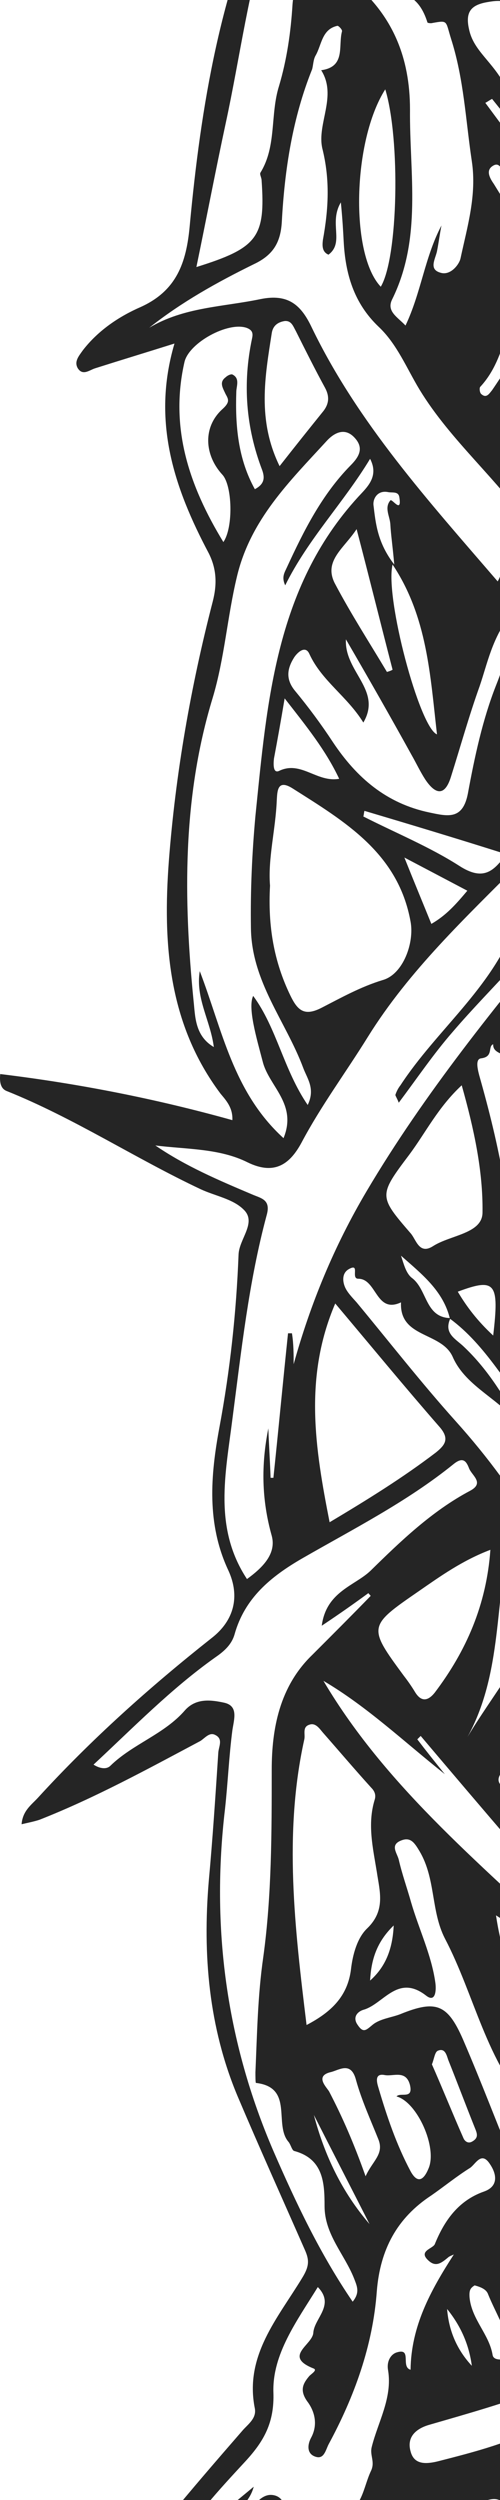 <svg width="141" height="705" viewBox="0 0 141 705" fill="none" xmlns="http://www.w3.org/2000/svg">
<path d="M227.849 398.827C219.289 405.487 211.522 411.514 203.596 417.54C202.169 418.65 200.743 419.919 199.158 420.87C192.341 425.469 188.854 430.385 191.549 439.742C193.768 447.672 192.341 456.394 190.439 464.799C187.744 476.534 190.281 481.451 200.901 487.001C212.314 493.027 223.728 499.054 234.982 505.239C236.567 506.19 239.262 507.142 238.311 509.838C237.518 511.899 235.141 511.265 233.397 511.106C222.776 510.631 212.473 508.728 202.169 506.825C195.987 505.556 192.817 506.825 193.451 513.961C193.768 519.511 193.293 525.062 192.5 530.613C189.964 546.63 196.146 561.854 196.938 577.554C197.255 586.435 201.377 589.924 208.668 592.779C222.142 598.171 235.299 604.038 248.614 609.748C251.151 610.858 254.797 611.809 253.845 615.615C252.894 619.263 249.407 617.677 247.029 617.36C232.446 615.774 217.704 614.03 203.12 611.809C198.999 611.175 197.255 611.809 196.78 616.091C195.353 626.399 191.866 636.073 186.952 645.113C185.05 648.602 186.159 650.98 187.744 653.835C196.78 670.169 205.023 686.98 212.156 704.266C212.948 706.327 215.802 709.34 212.79 711.085C209.937 712.671 208.51 708.865 206.925 707.12C197.889 696.812 188.854 686.504 179.185 675.086C176.331 681.27 172.685 685.869 167.93 689.358C164.601 691.737 165.711 695.702 166.345 698.874C168.247 707.913 166.82 715.684 157.943 720.442C155.249 721.869 155.724 724.406 155.724 726.626C155.724 733.446 155.883 740.423 155.724 747.243C155.724 749.463 155.566 752.476 152.554 752.952C149.542 753.428 149.859 750.256 149.225 748.511C146.055 741.216 143.043 734.08 139.873 726.785C139.714 726.468 139.714 726.151 139.556 726.151C132.264 721.076 124.655 716.477 118.632 709.658C117.205 708.23 113.876 710.768 112.608 713.464C107.535 723.93 98.025 725.516 88.038 724.882C80.746 724.406 79.795 716.953 75.832 712.195C66.004 720.124 56.335 728.054 46.348 735.824C41.752 739.313 36.837 742.327 31.765 745.181C30.18 746.133 27.961 747.877 25.9 745.974C23.205 743.754 25.583 741.375 26.534 739.631C31.765 728.847 39.532 719.807 46.982 710.609C53.957 702.045 61.249 693.64 68.541 685.235C70.126 683.491 72.345 681.905 71.869 679.209C68.858 664.302 78.369 653.676 85.185 642.417C87.246 639.086 87.246 637.342 85.977 634.487C79.637 620.056 73.138 605.624 66.956 591.034C58.871 571.687 57.127 551.229 58.871 530.454C59.981 518.401 60.773 506.19 61.566 494.138C61.724 492.393 62.993 490.331 60.615 489.221C59.03 488.428 57.761 490.173 56.493 490.966C41.593 498.895 26.851 506.983 11.158 513.168C9.731 513.644 8.146 513.961 6.085 514.437C6.402 510.631 8.78 509.045 10.682 506.983C25.741 490.49 42.227 475.741 59.664 461.944C66.004 457.028 67.748 450.209 64.419 442.914C58.237 429.751 59.347 416.113 61.883 402.474C64.895 386.298 66.638 370.122 67.272 353.788C67.431 349.347 72.504 344.748 68.699 341.101C65.687 338.088 60.773 337.295 56.652 335.392C38.106 326.669 20.827 315.251 1.805 307.639C0.696 307.163 -0.255 306.053 0.062 302.881C22.254 305.577 43.971 309.859 65.529 315.885C65.687 312.397 63.785 310.335 62.2 308.432C47.458 288.767 45.873 266.089 47.617 242.777C49.519 218.037 53.799 193.615 59.981 169.668C61.249 164.752 61.09 160.47 58.871 156.03C49.202 137.792 42.703 118.92 49.202 96.876C40.642 99.572 33.826 101.634 26.851 103.854C25.266 104.33 23.364 106.075 21.937 103.854C20.827 101.951 22.254 100.365 23.364 98.78C27.643 93.229 33.509 89.264 39.691 86.568C49.836 81.969 52.531 74.04 53.482 63.89C56.652 29.794 62.2 -3.985 77.259 -35.385C79.161 -39.508 78.844 -42.522 75.832 -46.169C67.589 -56.16 59.664 -66.31 51.738 -76.459C48.726 -80.424 45.397 -84.23 43.971 -89.305C48.092 -91.367 50.787 -88.353 53.323 -86.609C62.517 -80.583 71.552 -74.08 80.746 -67.895C88.989 -62.345 96.439 -56.002 107.377 -55.367C115.62 -54.892 122.436 -49.341 128.142 -43.315C130.679 -40.619 133.056 -37.923 136.544 -33.958C139.239 -42.522 141.458 -49.658 143.677 -56.636C145.896 -63.614 147.957 -70.75 150.176 -77.728C150.969 -80.265 152.237 -83.12 155.249 -83.12C158.736 -83.12 158.736 -79.472 159.053 -77.094C160.797 -65.993 158.419 -54.892 157.309 -43.949C156.2 -33.799 155.407 -24.919 164.601 -16.989C173.954 -8.901 174.746 2.676 171.893 14.411C171.417 16.473 170.149 19.01 170.942 20.437C176.014 31.221 173.795 42.164 172.368 53.106C170.466 66.903 180.453 79.115 194.561 79.749C206.766 80.225 218.814 79.908 231.019 80.066C233.08 80.066 235.299 79.908 237.36 80.066C240.213 80.225 243.383 80.225 243.7 84.348C244.018 87.996 241.164 88.63 238.628 89.264C226.105 92.595 213.741 95.925 201.218 98.938C195.512 100.365 192.817 101.951 194.561 108.929C198.841 125.898 198.206 143.501 199.157 160.946C199.633 170.461 199.157 179.976 200.743 189.333C203.437 204.557 195.195 216.134 188.22 228.187C181.404 240.081 181.245 240.081 192.024 249.279C199.95 255.94 207.717 262.6 215.485 269.419C218.021 271.64 220.557 274.018 221.984 277.19C222.618 278.459 224.679 279.41 223.093 281.155C221.667 282.741 220.082 281.631 218.813 281.155C213.265 278.776 207.876 276.08 202.328 273.701C198.206 271.798 194.085 270.212 189.964 268.309C185.05 266.089 182.672 267.834 183.306 272.908C188.537 309.542 179.977 345.541 179.343 382.016C179.185 390.897 182.989 398.192 185.208 406.122C186.318 409.769 189.488 408.183 191.866 407.549C201.06 404.694 210.412 401.523 219.606 398.509C221.508 397.717 223.886 396.131 227.849 398.827ZM175.063 658.91C177.599 650.505 177.916 642.258 173.319 634.646C165.394 621.324 161.272 606.417 149.701 594.682C137.178 581.678 133.849 562.647 125.448 546.63C121.485 538.859 122.911 529.82 118.314 522.049C116.888 519.67 115.778 517.926 113.083 519.036C109.913 520.304 111.974 522.525 112.449 524.428C113.401 528.551 114.827 532.516 115.937 536.48C118.156 544.093 121.643 551.229 122.753 559C123.07 561.061 122.911 564.867 120.217 562.806C112.132 556.462 108.169 565.185 102.463 566.77C100.878 567.246 99.293 568.832 100.878 571.052C102.463 573.431 103.256 572.48 104.999 571.052C107.06 569.308 110.23 568.991 112.766 568.039C123.228 563.757 126.399 565.185 130.996 576.127C135.751 587.228 140.031 598.488 144.628 609.748C152.237 627.827 160.797 645.747 158.578 666.205C158.102 670.169 157.151 671.914 153.347 673.5C142.726 677.623 131.947 680.636 121.009 683.808C117.205 684.918 114.669 687.297 115.778 691.261C116.729 695.068 120.058 694.909 123.387 694.116C144.47 688.724 165.552 683.332 173.002 658.751C173.478 675.403 163.016 685.077 149.701 692.689C166.028 686.98 176.014 676.83 175.063 658.91ZM154.139 163.959C153.188 163.8 152.237 163.642 151.286 163.483C150.652 170.461 147.798 177.439 153.029 183.941C157.309 189.333 158.261 195.993 159.212 202.337C159.687 206.46 159.212 210.901 161.114 215.341C164.918 211.694 163.967 207.729 164.126 203.764C164.76 192.663 162.382 182.038 158.736 171.571C163.808 174.901 164.443 181.721 170.149 186.32C165.711 171.888 157.785 160.946 150.176 149.527C140.665 135.413 127.191 124.471 118.314 109.881C114.669 103.854 111.974 97.035 106.743 92.119C99.768 85.458 97.39 77.212 96.915 68.014C96.756 65 96.598 61.987 96.122 57.071C92.635 62.939 97.232 68.331 92.635 71.82C90.733 71.027 90.891 69.124 91.05 67.697C92.635 58.974 93.111 50.728 90.891 41.847C89.306 34.869 95.171 27.098 90.574 19.803C97.549 18.852 95.33 12.984 96.439 8.86C96.598 8.385 95.488 7.275 95.171 7.275C90.733 8.226 90.733 12.667 88.989 15.68C88.355 16.79 88.355 18.217 88.038 19.486C82.49 33.283 80.271 47.873 79.478 62.463C79.161 68.489 76.942 71.978 71.552 74.516C61.249 79.591 51.262 85.141 42.068 92.436C51.896 86.568 62.834 86.568 73.454 84.348C81.222 82.762 84.868 85.934 87.879 92.278C100.878 119.237 120.851 141.281 140.348 163.959C140.982 162.849 141.141 162.056 141.616 161.422C143.36 159.043 142.409 154.126 146.055 153.968C148.908 153.968 150.81 157.774 152.395 160.47C153.505 161.422 153.664 162.849 154.139 163.959ZM127.033 371.708C124.972 376.149 128.618 377.576 130.996 379.955C137.812 386.457 142.567 394.386 147.006 402.633C141.616 394.703 131.471 391.373 127.667 382.651C124.497 375.514 112.608 377.417 113.083 367.268C105.95 370.598 106.267 360.607 101.036 360.607C98.817 360.607 101.67 356.008 98.341 357.911C96.439 359.021 96.598 361.241 97.232 362.827C97.866 364.413 99.293 365.84 100.561 367.268C109.755 378.369 118.79 389.946 128.46 400.73C165.235 441.645 179.343 488.904 168.564 543.3C165.711 557.731 166.186 572.638 162.065 586.911C161.431 588.973 161.589 591.351 164.601 591.51C167.296 591.669 168.723 590.4 168.088 587.704C166.82 582.629 170.625 578.982 171.734 574.541C172.368 572.004 176.014 568.991 175.38 567.563C172.051 560.744 176.331 554.876 176.49 548.691C176.807 540.445 177.441 532.04 181.245 524.269C181.721 526.489 186.476 527.599 185.208 528.392C179.343 532.357 185.525 537.273 182.989 541.872C179.977 547.423 181.087 548.057 186.476 556.304C187.269 545.837 188.22 536.48 188.378 527.124C189.013 499.688 185.208 473.045 175.697 447.196C173.795 441.804 168.881 435.619 177.916 431.496C175.38 429.275 171.893 431.654 170.466 428.482C180.611 419.601 196.146 419.919 206.766 407.549C198.206 410.245 191.39 412.148 184.733 414.685C169.674 420.394 168.881 420.236 157.943 409.135C155.407 406.439 153.505 403.426 151.127 400.571C143.043 391.056 137.178 379.479 126.874 371.867C124.972 363.937 118.79 359.18 113.083 354.105C113.876 356.484 114.51 359.18 116.254 360.449C120.534 363.779 119.9 371.55 127.033 371.708ZM82.807 384.712C87.562 367.585 94.22 351.409 103.414 335.867C119.741 308.273 139.873 283.534 160.163 258.953C164.126 254.195 167.613 252.926 173.478 256.415C185.05 263.235 197.572 268.468 211.839 273.543C207.4 268.468 203.596 266.248 198.523 264.345C189.647 261.014 180.77 256.415 173.478 250.23C167.613 245.314 164.443 245.79 161.272 251.182C152.078 266.248 138.922 277.824 127.667 290.987C122.277 297.172 117.68 303.991 112.449 310.969C111.974 309.701 111.498 309.066 111.498 308.749C111.815 307.797 112.291 306.846 112.925 306.053C123.07 290.511 138.604 278.776 145.262 260.856C145.896 259.27 149.701 259.746 148.116 257.525C144.628 252.768 148.908 250.548 150.969 247.852C157.785 238.812 164.601 229.931 171.417 220.892C175.063 216.134 178.55 211.218 187.427 210.266C180.453 217.403 178.709 225.808 173.636 232.31C172.527 233.737 169.357 237.226 172.21 239.129C175.697 241.349 176.014 236.592 177.124 234.847C181.879 226.601 186.318 218.196 190.598 209.791C192.817 205.35 197.097 200.117 187.744 198.214C185.367 197.738 187.11 195.676 186.952 194.249C185.684 179.183 183.623 164.117 184.416 148.893C184.574 146.039 184.733 143.977 183.464 141.281C180.77 135.413 184.574 129.07 183.147 122.726C182.513 120.189 186.952 122.092 188.695 120.506C190.281 119.079 190.598 117.334 189.488 116.541C184.574 112.418 189.647 104.33 182.989 101.158C185.367 97.669 180.77 90.216 189.171 89.74C186.318 89.423 183.623 89.264 180.77 88.947C193.768 85.934 206.608 93.229 219.289 87.837C218.496 85.3 216.436 84.983 213.741 85.3C205.815 86.41 197.889 84.665 190.122 84.348C185.525 84.19 180.453 83.714 176.173 81.969C165.869 77.688 160.638 67.062 152.078 60.401C148.433 57.705 147.323 51.996 142.726 49.3C141.458 48.507 141.141 45.177 138.763 46.921C137.019 48.19 138.129 50.252 139.239 51.838C143.518 58.816 147.798 65.635 152.237 72.613C159.687 84.348 169.674 95.449 171.259 109.405C173.478 130.021 177.599 150.479 178.075 171.412C178.709 200.592 166.503 223.271 146.847 243.094C131.471 258.635 115.461 273.543 103.731 292.415C97.549 302.406 90.574 311.762 85.026 322.229C81.856 328.097 77.576 331.586 69.809 327.779C61.883 323.815 52.689 324.132 43.812 323.022C52.372 328.89 61.724 332.854 71.077 336.819C73.613 337.929 76.466 338.246 75.198 342.687C70.126 361.559 68.065 380.906 65.529 400.254C63.627 415.478 60.139 430.861 69.65 445.293C73.772 442.28 78.052 438.315 76.625 433.081C73.772 422.932 73.613 413.099 75.674 402.791C75.832 407.39 76.149 412.148 76.308 416.747C76.625 416.747 76.783 416.747 77.1 416.747C78.527 403.108 79.795 389.629 81.222 375.99C81.539 375.99 82.014 375.99 82.332 375.99C82.807 379.003 82.807 381.858 82.807 384.712ZM80.429 165.069C79.32 162.69 80.271 161.422 80.905 159.994C85.66 149.686 90.733 139.536 98.817 131.29C101.353 128.753 102.78 126.215 99.768 123.202C96.915 120.347 93.903 122.409 92.159 124.312C81.697 135.73 70.601 146.514 66.797 162.69C64.102 173.95 63.309 185.685 59.981 196.786C51.421 224.856 51.738 253.561 54.591 282.265C55.067 286.547 54.908 292.097 60.298 295.269C59.347 287.815 55.067 281.472 56.335 273.86C62.675 290.353 65.687 307.956 79.954 320.96C83.917 311.286 75.832 306.37 74.089 299.392C72.345 292.732 69.809 284.168 71.394 280.838C78.052 289.877 79.954 301.613 86.77 311.604C88.989 307.005 86.611 304.15 85.502 301.137C80.588 287.974 70.918 276.873 70.76 261.649C70.601 251.023 71.077 240.556 72.028 230.09C75.357 197.579 77.734 164.593 102.146 138.902C104.365 136.523 106.584 133.669 104.365 129.387C96.915 141.757 86.928 151.906 80.429 165.069ZM90.733 458.455C92.001 448.782 100.085 447.196 104.524 442.914C112.925 434.667 121.802 426.104 132.581 420.394C136.702 418.174 133.057 416.113 132.264 414.051C131.471 411.989 130.52 410.721 127.825 412.941C114.669 423.566 99.61 431.178 85.026 439.583C76.308 444.658 69.016 450.685 66.163 460.834C65.37 463.689 63.31 465.592 60.773 467.336C48.251 476.217 37.63 487.16 26.375 497.626C28.119 498.737 30.021 499.054 31.131 497.944C37.471 491.759 46.348 489.063 52.214 482.243C55.384 478.755 59.664 479.389 63.31 480.182C67.272 481.133 66.004 484.781 65.529 487.953C64.578 495.248 64.261 502.701 63.468 509.996C59.505 543.458 63.785 575.651 77.1 606.576C83.441 621.166 90.257 635.597 99.451 649.077C101.512 646.54 100.719 644.795 99.927 642.734C97.232 635.756 91.525 630.205 91.525 622.117C91.525 615.615 91.208 608.796 82.966 606.576C82.331 606.417 82.014 604.831 81.38 604.038C77.1 599.122 82.966 588.656 72.186 587.387C72.028 587.387 72.028 585.484 72.028 584.374C72.504 573.59 72.662 562.806 74.247 551.863C76.625 534.577 76.625 516.815 76.625 499.054C76.625 487.477 78.844 475.583 88.038 466.702C93.586 461.151 99.134 455.601 104.524 450.05C104.365 449.733 104.048 449.575 103.89 449.257C99.768 452.271 95.964 454.966 90.733 458.455ZM127.984 635.756C127.35 636.073 126.716 636.232 126.24 636.707C124.497 638.135 122.912 639.403 120.851 637.5C117.839 634.804 121.96 634.17 122.594 632.901C125.289 626.241 129.252 620.532 136.544 617.994C140.507 616.567 140.19 613.237 138.129 610.223C135.751 606.576 134.166 610.223 132.581 611.333C128.777 613.712 125.289 616.567 121.643 619.104C111.974 625.448 107.218 634.329 106.267 646.064C105.158 661.447 99.927 675.878 92.635 689.358C91.843 690.944 91.367 693.482 89.148 692.847C86.294 692.054 86.77 689.2 87.721 687.455C89.782 683.649 88.672 679.843 86.611 677.147C84.392 673.975 85.502 672.072 87.245 670.011C87.879 669.376 89.465 668.425 88.514 667.949C79.637 664.46 88.197 661.289 88.355 657.8C88.672 653.676 94.537 650.029 89.623 644.954C83.758 654.469 76.783 663.826 77.1 674.61C77.417 683.174 74.406 688.407 69.333 693.957C61.724 702.204 54.116 710.292 48.568 720.283C55.859 714.257 63.309 708.072 71.552 701.252C70.126 706.644 65.529 708.23 63.944 712.988C65.529 712.036 66.163 711.719 66.797 711.402C70.443 709.023 72.82 702.838 77.1 703.631C81.697 704.424 80.429 711.243 83.124 714.732C84.709 716.794 85.502 721.552 88.672 719.331C90.891 717.746 98.817 718.856 94.854 711.719C94.22 710.609 94.062 710.133 95.647 709.658C102.304 707.913 102.304 701.57 104.682 696.653C105.792 694.116 104.207 692.372 104.841 689.993C106.584 683.015 110.706 676.196 109.438 668.425C108.962 665.887 110.23 663.826 111.974 663.35C116.254 662.081 112.925 667.473 115.778 668.266C115.937 656.055 121.326 646.064 127.984 635.756ZM55.384 75.309C72.662 69.917 74.881 66.903 73.772 50.886C73.772 50.093 73.138 49.142 73.454 48.666C78.052 41.212 76.149 32.331 78.686 24.244C80.905 16.79 82.014 9.019 82.49 1.248C83.282 -9.06 90.891 -17.306 90.891 -27.773C90.891 -29.835 92.635 -27.615 92.952 -28.407C94.22 -31.104 97.866 -31.421 98.976 -34.91C99.768 -37.288 104.048 -40.777 104.524 -40.46C108.328 -37.764 112.608 -40.301 116.254 -38.874C118.314 -38.081 119.107 -37.605 120.534 -39.667C122.277 -42.205 120.217 -42.839 118.949 -43.79C112.291 -49.341 104.841 -51.72 96.122 -49.499C94.537 -49.182 91.05 -45.693 91.05 -51.244C86.611 -50.768 85.819 -55.526 83.441 -56.794C77.259 -60.125 70.601 -62.504 66.955 -68.847C65.846 -70.75 64.419 -71.067 63.31 -70.592C60.298 -69.164 62.992 -67.579 63.785 -66.468C68.065 -60.759 72.186 -55.05 77.1 -49.817C82.966 -43.632 86.77 -37.764 79.478 -29.993C77.576 -28.09 77.1 -24.76 76.149 -22.064C70.126 -3.509 67.748 15.838 63.627 34.869C60.773 48.19 58.237 61.511 55.384 75.309ZM76.149 249.755C75.515 261.173 77.259 271.164 81.856 280.679C83.917 284.961 85.819 286.705 90.733 284.168C96.281 281.313 101.67 278.3 107.852 276.397C113.718 274.811 116.888 265.772 115.778 259.904C112.291 240.557 97.232 231.676 82.49 222.319C78.21 219.623 78.21 223.112 78.052 225.649C77.734 233.896 75.515 242.142 76.149 249.755ZM86.453 571.052C93.428 567.405 98.025 562.964 98.976 555.352C99.451 551.229 100.719 546.471 103.573 543.775C108.804 538.701 107.06 533.309 106.267 527.917C105.158 521.097 103.573 514.437 105.633 507.617C106.109 506.19 105.633 505.08 104.682 504.129C100.085 499.054 95.647 493.82 91.05 488.587C90.099 487.477 88.989 485.732 87.245 486.367C85.185 487.001 86.136 489.063 85.819 490.49C79.954 516.974 83.124 543.775 86.453 571.052ZM124.497 63.573C124.021 65.952 123.704 68.489 123.229 70.868C122.753 73.088 120.851 75.943 124.18 76.894C127.033 77.846 129.569 74.516 129.886 72.771C131.788 63.89 134.483 55.01 133.057 45.494C131.313 33.917 130.837 22.34 127.191 10.922C125.606 5.847 126.399 5.689 121.96 6.482C121.485 6.64 120.534 6.482 120.534 6.323C118.79 0.773 115.62 -2.558 109.279 -2.082C108.804 -2.082 107.377 -4.144 107.535 -4.461C111.34 -9.218 105.158 -8.426 104.048 -10.17C102.621 -12.39 99.61 -13.342 97.391 -10.804C95.013 -8.267 97.866 -6.364 99.451 -5.095C110.706 4.262 115.62 16.155 115.62 30.904C115.461 48.983 119.107 67.221 110.547 84.507C108.962 87.837 112.132 89.423 114.352 91.802C118.79 82.445 119.741 72.612 124.497 63.573ZM167.296 261.173C166.503 271.323 165.711 281.472 165.077 291.622C164.284 304.309 165.235 317.154 162.857 329.524C160.638 340.784 167.137 353.471 157.626 363.462C159.846 373.135 154.932 380.589 150.335 388.201C149.225 390.104 149.067 391.532 150.81 393.117C152.395 394.545 153.505 393.752 154.932 392.483C158.26 389.629 161.906 387.091 164.918 383.919C167.296 381.541 169.832 378.845 169.357 375.197C166.82 354.739 169.198 334.599 170.942 314.141C171.417 325.876 171.576 337.453 174.112 351.092C174.429 347.92 174.746 346.969 174.746 345.858C175.063 339.039 174.588 332.379 173.478 325.559C172.051 316.044 177.758 307.163 177.282 297.489C176.807 286.23 177.124 274.811 177.124 263.552C176.49 263.552 175.856 263.552 175.063 263.552C173.478 270.212 175.539 277.507 172.051 283.851C173.002 275.921 169.991 268.785 167.296 261.173ZM94.537 367.585C85.66 388.36 88.831 408.342 92.952 429.275C103.573 422.932 113.559 416.747 122.911 409.611C125.448 407.549 126.874 405.804 124.021 402.474C114.193 391.214 104.682 379.638 94.537 367.585ZM97.549 180.293C97.073 189.492 107.852 194.566 102.463 203.764C97.866 196.311 90.733 192.029 87.245 184.417C86.136 181.879 83.917 183.941 82.966 185.368C81.063 188.381 80.429 191.395 83.124 194.725C86.928 199.324 90.574 204.24 93.903 209.315C100.561 219.306 108.962 226.601 121.168 229.138C126.399 230.248 130.52 231.2 131.947 223.746C133.849 213.438 136.068 202.971 139.873 193.298C142.409 186.954 143.994 181.086 144.153 172.998C138.763 179.976 137.495 186.954 135.276 193.456C132.264 201.861 129.886 210.425 127.191 218.989C125.448 224.698 122.753 224.063 119.9 219.781C118.473 217.561 117.363 215.183 116.095 212.962C110.23 202.337 104.365 192.029 97.549 180.293ZM170.466 171.888C173.319 156.822 166.662 108.612 160.797 99.255C155.566 108.612 150.335 117.969 145.104 127.325C144.153 129.07 142.567 130.814 144.47 133.034C154.932 144.294 163.174 157.298 170.466 171.888ZM91.208 473.997C109.596 505.08 137.495 527.124 162.857 551.705C160.638 548.85 163.016 544.885 158.102 541.872C152.078 538.066 147.798 530.613 144.787 523.635C143.994 521.732 140.031 522.049 141.616 518.719C143.36 515.388 145.738 520.463 145.104 520.622C136.227 510.313 127.35 499.847 118.632 489.538C118.315 489.856 117.998 490.173 117.68 490.49C120.217 493.82 122.753 496.992 125.448 500.322C113.876 491.124 103.573 481.292 91.208 473.997ZM159.687 464.323C154.456 477.327 149.542 488.904 141.933 499.054C140.824 500.64 139.714 502.067 141.616 503.811C149.542 511.106 157.626 518.401 166.186 526.172C168.564 504.604 167.93 484.622 159.687 464.323ZM156.992 332.854C152.554 316.678 154.298 299.234 147.006 281.631C144.787 288.767 147.798 293.525 147.64 298.441C147.64 299.71 150.493 301.295 147.323 302.247C144.153 303.357 143.36 302.088 143.043 299.075C142.884 296.855 138.922 297.331 139.08 294.476C137.495 295.11 139.239 297.965 135.751 298.441C133.532 298.599 135.117 303.04 135.751 305.419C141.141 324.766 145.104 344.273 144.47 364.572C144.311 369.329 143.519 374.087 143.043 378.686C142.884 381.382 142.884 385.029 145.738 385.347C149.067 385.822 149.067 381.699 149.225 379.479C149.701 372.343 150.176 365.206 149.542 358.07C148.432 343.797 150.969 329.365 148.75 315.092C149.701 320.167 150.652 325.242 151.761 331.427C152.395 328.89 152.712 327.462 153.029 325.718C155.09 328.097 152.871 331.268 156.992 332.854ZM130.203 306.053C123.545 312.238 120.058 319.374 115.461 325.559C106.743 337.136 106.743 337.295 115.778 347.762C117.363 349.506 118.156 353.946 122.119 351.409C127.033 348.237 136.068 347.92 136.068 341.894C136.227 330.317 133.691 318.423 130.203 306.053ZM62.992 152.858C65.846 148.734 65.529 136.84 62.675 133.827C57.603 128.277 57.127 120.347 62.834 115.273C64.895 113.37 64.419 112.577 63.627 111.149C62.834 109.405 61.724 107.819 63.627 106.392C64.102 105.916 65.053 105.44 65.529 105.599C67.748 106.709 66.638 108.929 66.638 110.515C66.321 120.03 67.114 129.387 71.869 137.951C74.564 136.523 74.723 134.779 73.93 132.559C69.333 120.506 68.382 108.136 71.077 95.449C71.394 94.022 71.235 93.07 69.492 92.436C64.261 90.692 53.482 96.559 52.055 101.951C47.775 120.506 53.323 136.999 62.992 152.858ZM138.288 437.046C130.362 440.059 124.18 444.5 117.998 448.782C103.731 458.614 103.731 458.773 113.876 472.57C114.986 473.997 116.095 475.583 117.046 477.169C118.79 480.023 120.692 479.706 122.594 477.327C131.471 465.592 137.178 452.588 138.288 437.046ZM149.384 32.173C153.505 27.257 160.797 8.385 160.004 2.2C159.212 -3.826 153.981 -7.474 149.384 -11.121C148.591 -11.756 147.64 -12.549 147.323 -13.342C144.945 -19.527 140.982 -16.989 137.336 -15.086C136.227 -14.452 136.861 -11.597 134.325 -12.39C128.777 -14.134 129.094 -9.853 129.411 -6.998C130.045 -2.082 133.373 -4.619 136.068 -5.254C145.421 -7.157 151.444 -2.399 151.444 7.116C151.444 12.191 149.859 16.949 148.591 21.706C147.64 25.195 146.689 28.843 149.384 32.173ZM78.844 131.448C83.441 125.581 87.245 120.823 91.208 115.907C92.793 113.845 92.952 111.784 91.684 109.405C88.831 104.171 86.136 98.779 83.441 93.388C82.648 91.96 82.173 90.374 80.271 90.533C78.368 90.85 76.942 91.802 76.625 94.022C74.723 106.233 72.504 118.444 78.844 131.448ZM107.377 80.859C112.291 72.613 112.925 39.309 108.645 25.195C99.451 39.627 98.659 71.661 107.377 80.859ZM130.52 492.076C137.178 480.34 146.213 469.874 151.286 457.345C155.09 447.83 152.712 439.742 143.677 433.24C139.397 452.905 141.775 473.838 130.52 492.076ZM148.908 189.016C146.372 203.13 143.836 217.086 141.458 231.2C140.982 233.896 142.25 235.799 144.945 236.433C147.64 237.226 148.591 235.006 149.701 233.261C158.261 218.671 156.834 203.923 148.908 189.016ZM156.834 584.057C165.077 566.771 159.529 552.815 139.873 540.128C142.25 556.145 148.75 569.942 156.834 584.057ZM124.18 708.548C129.094 721.552 143.043 720.759 155.724 716.477C162.699 714.098 163.333 708.706 159.053 696.019C155.09 701.728 161.906 712.512 150.335 713.939C150.81 711.878 152.871 710.133 151.286 707.437C149.701 708.389 148.432 709.182 147.164 710.133C146.689 710.609 146.372 711.402 146.055 712.195C143.043 718.538 142.567 718.539 137.019 712.512C140.348 712.671 144.628 713.939 143.201 708.548C142.092 704.583 139.873 703.948 136.068 705.534C132.422 706.962 128.46 707.437 124.18 708.548ZM150.652 -59.966C150.176 -59.966 149.542 -60.125 149.067 -60.125C146.847 -53.147 144.945 -46.169 142.567 -39.191C140.19 -32.531 140.824 -23.333 134.959 -23.174C140.665 -25.553 148.274 -18.575 156.992 -15.403C156.041 -17.306 154.932 -18.892 153.505 -19.844C147.481 -24.126 146.213 -29.042 148.274 -36.495C150.493 -44.108 150.018 -52.195 150.652 -59.966ZM109.121 189.491C109.596 189.333 110.23 189.174 110.706 188.857C107.377 176.011 104.207 163.166 100.561 149.21C97.073 154.602 91.208 158.091 94.379 164.435C98.976 173.157 104.207 181.245 109.121 189.491ZM123.229 207.095C121.326 190.601 120.534 173.95 110.706 159.201C108.487 168.399 118.315 205.191 123.229 207.095ZM111.815 591.193C112.925 589.924 116.571 592.144 115.62 588.021C114.51 583.581 110.864 585.642 108.487 585.167C105.316 584.532 106.426 587.704 106.743 588.814C109.121 596.902 111.815 604.831 115.778 612.285C117.68 615.774 119.424 614.981 120.851 611.492C123.387 605.624 117.68 592.779 111.815 591.193ZM142.567 24.402C144.628 16.948 146.53 11.398 145.896 5.53C145.421 -0.02 141.616 -0.179 137.336 0.614C132.898 1.407 131.154 3.31 132.264 8.226C133.532 14.411 138.922 17.266 142.567 24.402ZM80.271 196.945C79.161 203.606 78.21 208.839 77.259 213.914C77.1 215.341 76.942 218.196 78.686 217.403C84.868 214.39 89.306 220.733 95.647 219.623C91.842 211.535 86.453 204.874 80.271 196.945ZM103.097 613.712C104.999 609.43 108.328 607.527 106.743 603.404C104.524 597.854 101.987 592.303 100.402 586.594C98.976 581.043 95.488 583.898 93.111 584.374C88.831 585.484 92.001 588.497 92.793 589.766C96.598 597.061 99.768 604.356 103.097 613.712ZM102.78 228.663C102.621 229.138 102.621 229.773 102.463 230.248C111.498 234.847 121.168 238.812 129.569 244.204C136.227 248.486 139.239 245.79 142.726 240.874C129.252 236.592 116.095 232.627 102.78 228.663ZM148.908 78.163C142.726 88.154 143.36 100.524 135.434 109.088C135.117 109.405 135.276 110.832 135.751 111.149C137.178 112.418 137.97 110.991 138.763 110.039C141.933 105.44 144.787 100.524 148.591 96.559C155.883 88.788 156.358 86.886 148.908 78.163ZM189.488 591.034C193.927 591.51 192.5 599.915 198.365 597.378C197.889 599.439 195.036 596.902 195.036 599.598C203.596 601.977 211.997 604.197 221.508 606.734C211.363 598.805 201.218 593.255 189.488 591.034ZM138.763 27.891C138.129 28.208 137.495 28.684 136.861 29.001C147.164 42.957 157.626 56.913 167.93 70.868C168.564 70.392 169.198 69.917 169.832 69.441C160.638 54.851 149.542 41.371 138.763 27.891ZM131.788 251.182C125.765 248.01 120.375 245.156 114.035 241.825C116.888 248.962 119.266 254.671 121.643 260.539C125.765 258.16 128.459 255.147 131.788 251.182ZM159.529 270.212C149.225 274.653 151.761 280.045 158.102 296.538C158.736 286.864 159.212 278.776 159.529 270.212ZM121.802 582.153C124.814 588.973 127.667 596.109 130.679 602.928C130.996 603.721 131.947 604.673 133.215 603.88C135.117 602.77 134.483 601.501 133.849 599.915C131.313 593.572 128.935 587.228 126.399 580.885C125.923 579.457 125.448 577.396 123.387 578.347C122.594 578.823 122.436 580.568 121.802 582.153ZM133.849 644.478C132.581 645.271 132.264 645.906 132.422 647.967C133.056 654.152 137.97 658.275 138.922 664.143C139.239 665.729 141.616 665.412 143.043 665.253C145.104 664.936 143.994 663.509 143.677 662.24C142.726 656.848 139.714 652.09 137.653 647.016C137.178 645.588 135.593 644.954 133.849 644.478ZM197.414 688.407C193.134 680.953 190.756 672.707 184.733 666.68C183.306 665.095 182.038 663.826 180.453 665.095C179.026 666.363 180.294 668.108 181.245 669.218C186.476 675.878 192.024 682.063 197.414 688.407ZM180.928 585.325C182.196 579.616 183.306 573.907 184.574 568.356C185.684 563.44 185.684 563.44 180.928 554.876C184.257 565.185 179.185 575.017 180.928 585.325ZM139.08 376.624C140.824 361.717 139.714 360.29 129.094 364.255C131.63 368.536 134.642 372.501 139.08 376.624ZM88.514 596.426C91.525 607.845 96.439 618.153 104.207 627.192C98.976 616.884 93.745 606.734 88.514 596.426ZM111.181 159.201C110.706 153.809 110.23 150.796 110.072 147.783C109.913 145.563 108.328 143.184 110.072 141.122C110.547 140.488 113.401 145.087 112.608 140.171C112.291 138.426 110.547 139.061 109.279 138.743C106.426 138.268 105.158 140.647 105.316 142.391C105.95 147.624 106.426 153.016 111.181 159.201ZM183.465 604.038C185.525 606.734 179.185 611.333 185.842 612.761C192.5 614.188 191.866 607.369 195.67 604.99C191.232 606.259 187.427 605.783 183.465 604.038ZM153.029 649.394C153.505 649.236 153.822 649.077 154.298 648.919C152.078 643.21 149.859 637.342 147.481 631.633C147.006 630.364 146.213 628.144 144.311 629.254C142.726 630.047 142.884 631.791 143.836 633.377C146.847 638.769 149.859 644.002 153.029 649.394ZM184.574 635.914C186.793 629.095 188.695 623.545 190.439 617.994C191.073 616.091 190.598 614.188 187.903 614.664C184.257 615.298 187.269 616.725 187.586 617.994C187.903 619.897 186.793 621.642 185.525 623.386C182.989 626.558 181.245 630.205 184.574 635.914ZM162.382 19.327C168.247 8.702 168.247 2.676 162.54 -1.765C162.699 5.53 163.492 12.35 162.382 19.327ZM104.365 558.524C108.645 554.718 110.706 549.802 111.023 542.982C106.109 547.74 104.682 552.815 104.365 558.524ZM126.082 651.139C126.557 657.165 128.777 662.557 133.057 667.156C132.264 661.288 130.045 656.055 126.082 651.139Z" fill="#252525"/>
</svg>
